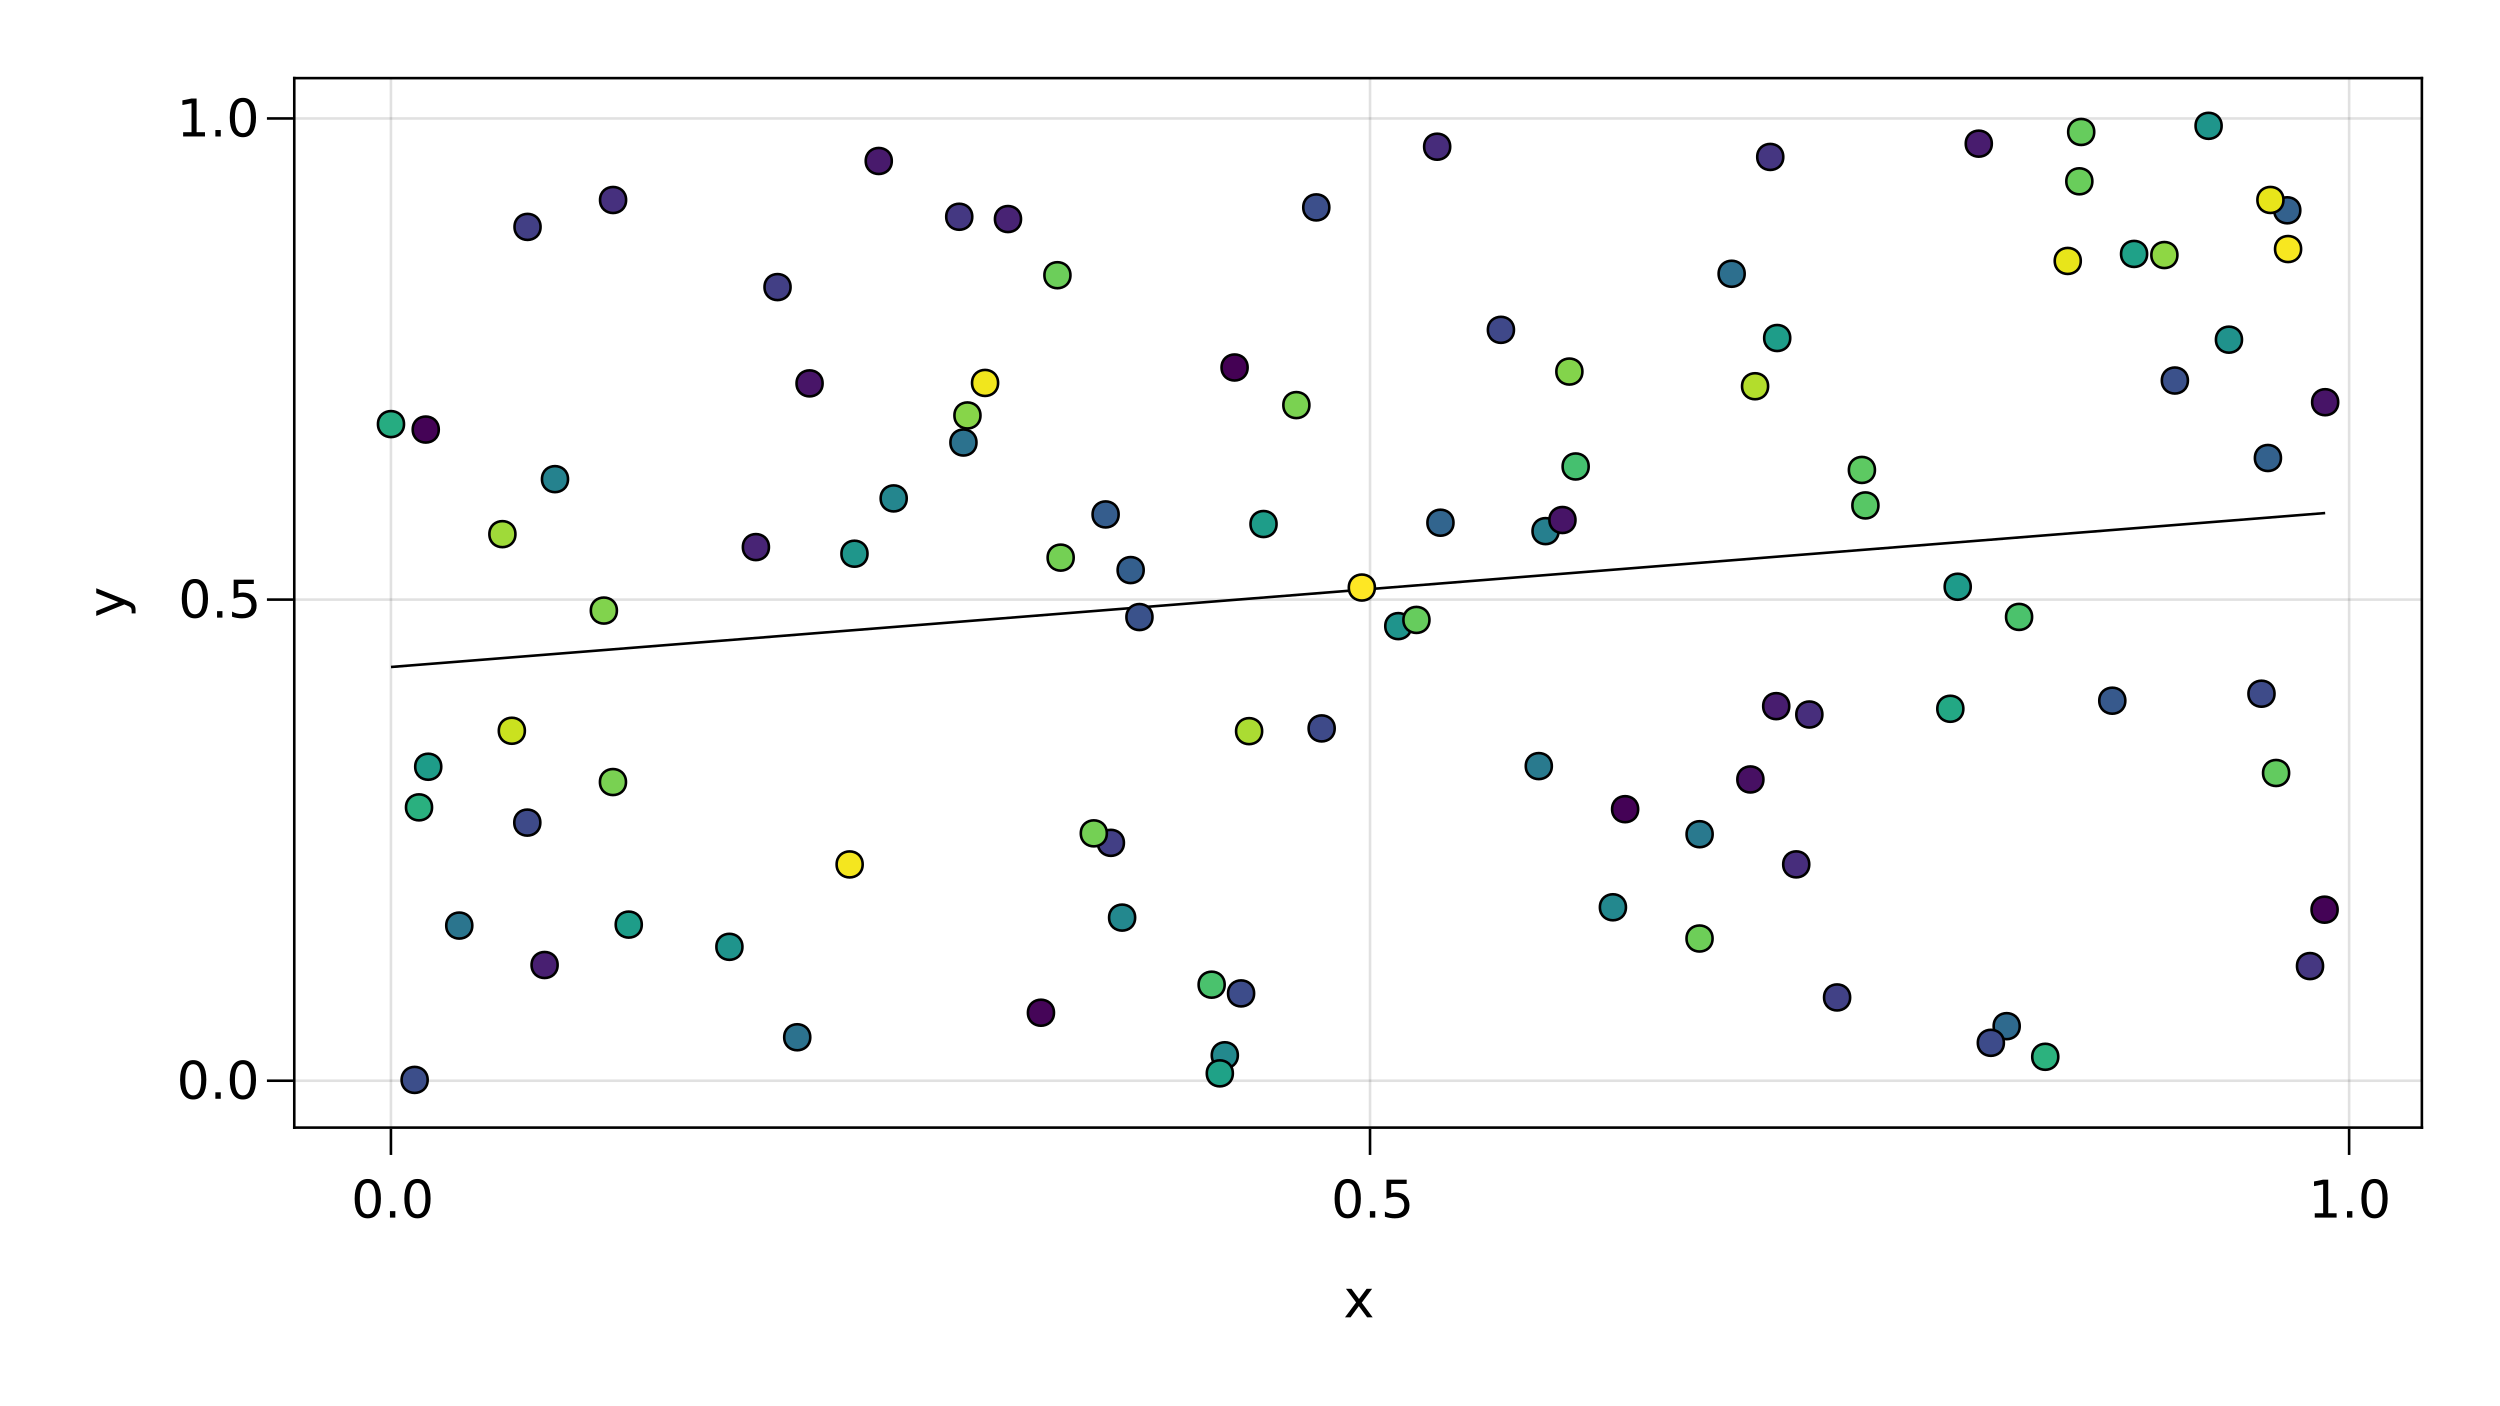 <?xml version="1.0" encoding="UTF-8"?>
<svg xmlns="http://www.w3.org/2000/svg" xmlns:xlink="http://www.w3.org/1999/xlink" width="960pt" height="540pt" viewBox="0 0 960 540" version="1.1">
<defs>
<g>
<symbol overflow="visible" id="glyph0-0">
<path style="stroke:none;" d="M 1 3.531 L 1 -14.109 L 11 -14.109 L 11 3.531 Z M 2.125 2.422 L 9.891 2.422 L 9.891 -12.984 L 2.125 -12.984 Z M 2.125 2.422 "/>
</symbol>
<symbol overflow="visible" id="glyph0-1">
<path style="stroke:none;" d="M 6.359 -13.281 C 5.336 -13.281 4.57 -12.781 4.062 -11.781 C 3.551 -10.781 3.297 -9.281 3.297 -7.281 C 3.297 -5.281 3.551 -3.781 4.062 -2.781 C 4.57 -1.781 5.336 -1.281 6.359 -1.281 C 7.379 -1.281 8.145 -1.781 8.656 -2.781 C 9.164 -3.781 9.422 -5.281 9.422 -7.281 C 9.422 -9.281 9.164 -10.781 8.656 -11.781 C 8.145 -12.781 7.379 -13.281 6.359 -13.281 Z M 6.359 -14.844 C 7.992 -14.844 9.238 -14.195 10.094 -12.906 C 10.957 -11.613 11.391 -9.738 11.391 -7.281 C 11.391 -4.82 10.957 -2.945 10.094 -1.656 C 9.238 -0.363 7.992 0.281 6.359 0.281 C 4.723 0.281 3.473 -0.363 2.609 -1.656 C 1.742 -2.945 1.312 -4.82 1.312 -7.281 C 1.312 -9.738 1.742 -11.613 2.609 -12.906 C 3.473 -14.195 4.723 -14.844 6.359 -14.844 Z M 6.359 -14.844 "/>
</symbol>
<symbol overflow="visible" id="glyph1-0">
<path style="stroke:none;" d="M 1 3.531 L 1 -14.109 L 11 -14.109 L 11 3.531 Z M 2.125 2.422 L 9.891 2.422 L 9.891 -12.984 L 2.125 -12.984 Z M 2.125 2.422 "/>
</symbol>
<symbol overflow="visible" id="glyph1-1">
<path style="stroke:none;" d="M 2.141 -2.484 L 4.203 -2.484 L 4.203 0 L 2.141 0 Z M 2.141 -2.484 "/>
</symbol>
<symbol overflow="visible" id="glyph1-2">
<path style="stroke:none;" d="M 6.359 -13.281 C 5.336 -13.281 4.57 -12.781 4.062 -11.781 C 3.551 -10.781 3.297 -9.281 3.297 -7.281 C 3.297 -5.281 3.551 -3.781 4.062 -2.781 C 4.57 -1.781 5.336 -1.281 6.359 -1.281 C 7.379 -1.281 8.145 -1.781 8.656 -2.781 C 9.164 -3.781 9.422 -5.281 9.422 -7.281 C 9.422 -9.281 9.164 -10.781 8.656 -11.781 C 8.145 -12.781 7.379 -13.281 6.359 -13.281 Z M 6.359 -14.844 C 7.992 -14.844 9.238 -14.195 10.094 -12.906 C 10.957 -11.613 11.391 -9.738 11.391 -7.281 C 11.391 -4.82 10.957 -2.945 10.094 -1.656 C 9.238 -0.363 7.992 0.281 6.359 0.281 C 4.723 0.281 3.473 -0.363 2.609 -1.656 C 1.742 -2.945 1.312 -4.82 1.312 -7.281 C 1.312 -9.738 1.742 -11.613 2.609 -12.906 C 3.473 -14.195 4.723 -14.844 6.359 -14.844 Z M 6.359 -14.844 "/>
</symbol>
<symbol overflow="visible" id="glyph2-0">
<path style="stroke:none;" d="M 1 3.531 L 1 -14.109 L 11 -14.109 L 11 3.531 Z M 2.125 2.422 L 9.891 2.422 L 9.891 -12.984 L 2.125 -12.984 Z M 2.125 2.422 "/>
</symbol>
<symbol overflow="visible" id="glyph2-1">
<path style="stroke:none;" d="M 2.141 -2.484 L 4.203 -2.484 L 4.203 0 L 2.141 0 Z M 2.141 -2.484 "/>
</symbol>
<symbol overflow="visible" id="glyph2-2">
<path style="stroke:none;" d="M 2.156 -14.578 L 9.906 -14.578 L 9.906 -12.922 L 3.969 -12.922 L 3.969 -9.344 C 4.25 -9.445 4.531 -9.52 4.812 -9.562 C 5.102 -9.613 5.395 -9.641 5.688 -9.641 C 7.312 -9.641 8.598 -9.191 9.547 -8.297 C 10.504 -7.41 10.984 -6.203 10.984 -4.672 C 10.984 -3.109 10.492 -1.891 9.516 -1.016 C 8.535 -0.148 7.156 0.281 5.375 0.281 C 4.77 0.281 4.148 0.227 3.516 0.125 C 2.879 0.02 2.223 -0.133 1.547 -0.344 L 1.547 -2.328 C 2.129 -2.004 2.734 -1.766 3.359 -1.609 C 3.984 -1.453 4.645 -1.375 5.344 -1.375 C 6.469 -1.375 7.359 -1.672 8.016 -2.266 C 8.672 -2.859 9 -3.66 9 -4.672 C 9 -5.691 8.672 -6.5 8.016 -7.094 C 7.359 -7.688 6.469 -7.984 5.344 -7.984 C 4.812 -7.984 4.285 -7.922 3.766 -7.797 C 3.242 -7.68 2.707 -7.5 2.156 -7.25 Z M 2.156 -14.578 "/>
</symbol>
<symbol overflow="visible" id="glyph2-3">
<path style="stroke:none;" d="M 2.484 -1.656 L 5.703 -1.656 L 5.703 -12.781 L 2.203 -12.078 L 2.203 -13.875 L 5.688 -14.578 L 7.656 -14.578 L 7.656 -1.656 L 10.875 -1.656 L 10.875 0 L 2.484 0 Z M 2.484 -1.656 "/>
</symbol>
<symbol overflow="visible" id="glyph2-4">
<path style="stroke:none;" d="M 10.984 -10.938 L 7.016 -5.609 L 11.188 0 L 9.062 0 L 5.875 -4.297 L 2.703 0 L 0.578 0 L 4.828 -5.719 L 0.938 -10.938 L 3.062 -10.938 L 5.953 -7.047 L 8.859 -10.938 Z M 10.984 -10.938 "/>
</symbol>
<symbol overflow="visible" id="glyph3-0">
<path style="stroke:none;" d="M 1 3.531 L 1 -14.109 L 11 -14.109 L 11 3.531 Z M 2.125 2.422 L 9.891 2.422 L 9.891 -12.984 L 2.125 -12.984 Z M 2.125 2.422 "/>
</symbol>
<symbol overflow="visible" id="glyph3-1">
<path style="stroke:none;" d="M 2.141 -2.484 L 4.203 -2.484 L 4.203 0 L 2.141 0 Z M 2.141 -2.484 "/>
</symbol>
<symbol overflow="visible" id="glyph3-2">
<path style="stroke:none;" d="M 6.359 -13.281 C 5.336 -13.281 4.57 -12.781 4.062 -11.781 C 3.551 -10.781 3.297 -9.281 3.297 -7.281 C 3.297 -5.281 3.551 -3.781 4.062 -2.781 C 4.57 -1.781 5.336 -1.281 6.359 -1.281 C 7.379 -1.281 8.145 -1.781 8.656 -2.781 C 9.164 -3.781 9.422 -5.281 9.422 -7.281 C 9.422 -9.281 9.164 -10.781 8.656 -11.781 C 8.145 -12.781 7.379 -13.281 6.359 -13.281 Z M 6.359 -14.844 C 7.992 -14.844 9.238 -14.195 10.094 -12.906 C 10.957 -11.613 11.391 -9.738 11.391 -7.281 C 11.391 -4.82 10.957 -2.945 10.094 -1.656 C 9.238 -0.363 7.992 0.281 6.359 0.281 C 4.723 0.281 3.473 -0.363 2.609 -1.656 C 1.742 -2.945 1.312 -4.82 1.312 -7.281 C 1.312 -9.738 1.742 -11.613 2.609 -12.906 C 3.473 -14.195 4.723 -14.844 6.359 -14.844 Z M 6.359 -14.844 "/>
</symbol>
<symbol overflow="visible" id="glyph4-0">
<path style="stroke:none;" d="M 1 3.531 L 1 -14.109 L 11 -14.109 L 11 3.531 Z M 2.125 2.422 L 9.891 2.422 L 9.891 -12.984 L 2.125 -12.984 Z M 2.125 2.422 "/>
</symbol>
<symbol overflow="visible" id="glyph4-1">
<path style="stroke:none;" d="M 6.359 -13.281 C 5.336 -13.281 4.57 -12.781 4.062 -11.781 C 3.551 -10.781 3.297 -9.281 3.297 -7.281 C 3.297 -5.281 3.551 -3.781 4.062 -2.781 C 4.57 -1.781 5.336 -1.281 6.359 -1.281 C 7.379 -1.281 8.145 -1.781 8.656 -2.781 C 9.164 -3.781 9.422 -5.281 9.422 -7.281 C 9.422 -9.281 9.164 -10.781 8.656 -11.781 C 8.145 -12.781 7.379 -13.281 6.359 -13.281 Z M 6.359 -14.844 C 7.992 -14.844 9.238 -14.195 10.094 -12.906 C 10.957 -11.613 11.391 -9.738 11.391 -7.281 C 11.391 -4.82 10.957 -2.945 10.094 -1.656 C 9.238 -0.363 7.992 0.281 6.359 0.281 C 4.723 0.281 3.473 -0.363 2.609 -1.656 C 1.742 -2.945 1.312 -4.82 1.312 -7.281 C 1.312 -9.738 1.742 -11.613 2.609 -12.906 C 3.473 -14.195 4.723 -14.844 6.359 -14.844 Z M 6.359 -14.844 "/>
</symbol>
<symbol overflow="visible" id="glyph5-0">
<path style="stroke:none;" d="M 1 3.531 L 1 -14.109 L 11 -14.109 L 11 3.531 Z M 2.125 2.422 L 9.891 2.422 L 9.891 -12.984 L 2.125 -12.984 Z M 2.125 2.422 "/>
</symbol>
<symbol overflow="visible" id="glyph5-1">
<path style="stroke:none;" d="M 2.141 -2.484 L 4.203 -2.484 L 4.203 0 L 2.141 0 Z M 2.141 -2.484 "/>
</symbol>
<symbol overflow="visible" id="glyph5-2">
<path style="stroke:none;" d="M 6.359 -13.281 C 5.336 -13.281 4.57 -12.781 4.062 -11.781 C 3.551 -10.781 3.297 -9.281 3.297 -7.281 C 3.297 -5.281 3.551 -3.781 4.062 -2.781 C 4.57 -1.781 5.336 -1.281 6.359 -1.281 C 7.379 -1.281 8.145 -1.781 8.656 -2.781 C 9.164 -3.781 9.422 -5.281 9.422 -7.281 C 9.422 -9.281 9.164 -10.781 8.656 -11.781 C 8.145 -12.781 7.379 -13.281 6.359 -13.281 Z M 6.359 -14.844 C 7.992 -14.844 9.238 -14.195 10.094 -12.906 C 10.957 -11.613 11.391 -9.738 11.391 -7.281 C 11.391 -4.82 10.957 -2.945 10.094 -1.656 C 9.238 -0.363 7.992 0.281 6.359 0.281 C 4.723 0.281 3.473 -0.363 2.609 -1.656 C 1.742 -2.945 1.312 -4.82 1.312 -7.281 C 1.312 -9.738 1.742 -11.613 2.609 -12.906 C 3.473 -14.195 4.723 -14.844 6.359 -14.844 Z M 6.359 -14.844 "/>
</symbol>
<symbol overflow="visible" id="glyph6-0">
<path style="stroke:none;" d="M 1 3.531 L 1 -14.109 L 11 -14.109 L 11 3.531 Z M 2.125 2.422 L 9.891 2.422 L 9.891 -12.984 L 2.125 -12.984 Z M 2.125 2.422 "/>
</symbol>
<symbol overflow="visible" id="glyph6-1">
<path style="stroke:none;" d="M 2.141 -2.484 L 4.203 -2.484 L 4.203 0 L 2.141 0 Z M 2.141 -2.484 "/>
</symbol>
<symbol overflow="visible" id="glyph6-2">
<path style="stroke:none;" d="M 2.156 -14.578 L 9.906 -14.578 L 9.906 -12.922 L 3.969 -12.922 L 3.969 -9.344 C 4.25 -9.445 4.531 -9.52 4.812 -9.562 C 5.102 -9.613 5.395 -9.641 5.688 -9.641 C 7.312 -9.641 8.598 -9.191 9.547 -8.297 C 10.504 -7.41 10.984 -6.203 10.984 -4.672 C 10.984 -3.109 10.492 -1.891 9.516 -1.016 C 8.535 -0.148 7.156 0.281 5.375 0.281 C 4.77 0.281 4.148 0.227 3.516 0.125 C 2.879 0.02 2.223 -0.133 1.547 -0.344 L 1.547 -2.328 C 2.129 -2.004 2.734 -1.766 3.359 -1.609 C 3.984 -1.453 4.645 -1.375 5.344 -1.375 C 6.469 -1.375 7.359 -1.672 8.016 -2.266 C 8.672 -2.859 9 -3.66 9 -4.672 C 9 -5.691 8.672 -6.5 8.016 -7.094 C 7.359 -7.688 6.469 -7.984 5.344 -7.984 C 4.812 -7.984 4.285 -7.922 3.766 -7.797 C 3.242 -7.68 2.707 -7.5 2.156 -7.25 Z M 2.156 -14.578 "/>
</symbol>
<symbol overflow="visible" id="glyph7-0">
<path style="stroke:none;" d="M 1 3.531 L 1 -14.109 L 11 -14.109 L 11 3.531 Z M 2.125 2.422 L 9.891 2.422 L 9.891 -12.984 L 2.125 -12.984 Z M 2.125 2.422 "/>
</symbol>
<symbol overflow="visible" id="glyph7-1">
<path style="stroke:none;" d="M 2.484 -1.656 L 5.703 -1.656 L 5.703 -12.781 L 2.203 -12.078 L 2.203 -13.875 L 5.688 -14.578 L 7.656 -14.578 L 7.656 -1.656 L 10.875 -1.656 L 10.875 0 L 2.484 0 Z M 2.484 -1.656 "/>
</symbol>
<symbol overflow="visible" id="glyph8-0">
<path style="stroke:none;" d="M 1 3.531 L 1 -14.109 L 11 -14.109 L 11 3.531 Z M 2.125 2.422 L 9.891 2.422 L 9.891 -12.984 L 2.125 -12.984 Z M 2.125 2.422 "/>
</symbol>
<symbol overflow="visible" id="glyph8-1">
<path style="stroke:none;" d="M 2.141 -2.484 L 4.203 -2.484 L 4.203 0 L 2.141 0 Z M 2.141 -2.484 "/>
</symbol>
<symbol overflow="visible" id="glyph8-2">
<path style="stroke:none;" d="M 6.359 -13.281 C 5.336 -13.281 4.57 -12.781 4.062 -11.781 C 3.551 -10.781 3.297 -9.281 3.297 -7.281 C 3.297 -5.281 3.551 -3.781 4.062 -2.781 C 4.57 -1.781 5.336 -1.281 6.359 -1.281 C 7.379 -1.281 8.145 -1.781 8.656 -2.781 C 9.164 -3.781 9.422 -5.281 9.422 -7.281 C 9.422 -9.281 9.164 -10.781 8.656 -11.781 C 8.145 -12.781 7.379 -13.281 6.359 -13.281 Z M 6.359 -14.844 C 7.992 -14.844 9.238 -14.195 10.094 -12.906 C 10.957 -11.613 11.391 -9.738 11.391 -7.281 C 11.391 -4.82 10.957 -2.945 10.094 -1.656 C 9.238 -0.363 7.992 0.281 6.359 0.281 C 4.723 0.281 3.473 -0.363 2.609 -1.656 C 1.742 -2.945 1.312 -4.82 1.312 -7.281 C 1.312 -9.738 1.742 -11.613 2.609 -12.906 C 3.473 -14.195 4.723 -14.844 6.359 -14.844 Z M 6.359 -14.844 "/>
</symbol>
<symbol overflow="visible" id="glyph9-0">
<path style="stroke:none;" d="M 3.531 -1 L -14.109 -1 L -14.109 -11 L 3.531 -11 Z M 2.422 -2.125 L 2.422 -9.891 L -12.984 -9.891 L -12.984 -2.125 Z M 2.422 -2.125 "/>
</symbol>
<symbol overflow="visible" id="glyph9-1">
<path style="stroke:none;" d="M 1.016 -6.438 C 2.316 -5.926 3.164 -5.43 3.562 -4.953 C 3.957 -4.473 4.156 -3.828 4.156 -3.016 L 4.156 -1.578 L 2.656 -1.578 L 2.656 -2.641 C 2.656 -3.129 2.535 -3.508 2.297 -3.781 C 2.066 -4.062 1.516 -4.367 0.641 -4.703 L -0.172 -5.016 L -10.938 -0.594 L -10.938 -2.5 L -2.391 -5.922 L -10.938 -9.344 L -10.938 -11.234 Z M 1.016 -6.438 "/>
</symbol>
</g>
<clipPath id="clip1">
  <path d="M 828 30 L 868 30 L 868 68 L 828 68 Z M 828 30 "/>
</clipPath>
<clipPath id="clip2">
  <path d="M 140 395 L 179 395 L 179 433 L 140 433 Z M 140 395 "/>
</clipPath>
</defs>
<g id="surface26">
<rect x="0" y="0" width="960" height="540" style="fill:rgb(100%,100%,100%);fill-opacity:1;stroke:none;"/>
<path style=" stroke:none;fill-rule:nonzero;fill:rgb(100%,100%,100%);fill-opacity:1;" d="M 113 433 L 930 433 L 930 30 L 113 30 Z M 113 433 "/>
<path style="fill:none;stroke-width:1;stroke-linecap:butt;stroke-linejoin:miter;stroke:rgb(0%,0%,0%);stroke-opacity:0.12;stroke-miterlimit:10;" d="M 150.117 433 L 150.117 30 "/>
<path style="fill:none;stroke-width:1;stroke-linecap:butt;stroke-linejoin:miter;stroke:rgb(0%,0%,0%);stroke-opacity:0.12;stroke-miterlimit:10;" d="M 526.09 433 L 526.09 30 "/>
<path style="fill:none;stroke-width:1;stroke-linecap:butt;stroke-linejoin:miter;stroke:rgb(0%,0%,0%);stroke-opacity:0.12;stroke-miterlimit:10;" d="M 902.062 433 L 902.062 30 "/>
<path style="fill:none;stroke-width:1;stroke-linecap:butt;stroke-linejoin:miter;stroke:rgb(0%,0%,0%);stroke-opacity:0.12;stroke-miterlimit:10;" d="M 113 415 L 930 415 "/>
<path style="fill:none;stroke-width:1;stroke-linecap:butt;stroke-linejoin:miter;stroke:rgb(0%,0%,0%);stroke-opacity:0.12;stroke-miterlimit:10;" d="M 113 230.246 L 930 230.246 "/>
<path style="fill:none;stroke-width:1;stroke-linecap:butt;stroke-linejoin:miter;stroke:rgb(0%,0%,0%);stroke-opacity:0.12;stroke-miterlimit:10;" d="M 113 45.488 L 930 45.488 "/>
<g style="fill:rgb(0%,0%,0%);fill-opacity:1;">
  <use xlink:href="#glyph0-1" x="134.875" y="467.562"/>
</g>
<g style="fill:rgb(0%,0%,0%);fill-opacity:1;">
  <use xlink:href="#glyph1-1" x="147.602" y="467.562"/>
</g>
<g style="fill:rgb(0%,0%,0%);fill-opacity:1;">
  <use xlink:href="#glyph1-2" x="153.957" y="467.562"/>
</g>
<g style="fill:rgb(0%,0%,0%);fill-opacity:1;">
  <use xlink:href="#glyph0-1" x="511.172" y="467.562"/>
</g>
<g style="fill:rgb(0%,0%,0%);fill-opacity:1;">
  <use xlink:href="#glyph2-1" x="523.895" y="467.562"/>
</g>
<g style="fill:rgb(0%,0%,0%);fill-opacity:1;">
  <use xlink:href="#glyph2-2" x="530.254" y="467.562"/>
</g>
<g style="fill:rgb(0%,0%,0%);fill-opacity:1;">
  <use xlink:href="#glyph2-3" x="886.383" y="467.562"/>
</g>
<g style="fill:rgb(0%,0%,0%);fill-opacity:1;">
  <use xlink:href="#glyph3-1" x="899.105" y="467.562"/>
</g>
<g style="fill:rgb(0%,0%,0%);fill-opacity:1;">
  <use xlink:href="#glyph3-2" x="905.465" y="467.562"/>
</g>
<g style="fill:rgb(0%,0%,0%);fill-opacity:1;">
  <use xlink:href="#glyph2-4" x="515.91" y="505.844"/>
</g>
<g style="fill:rgb(0%,0%,0%);fill-opacity:1;">
  <use xlink:href="#glyph4-1" x="67.84" y="421.926"/>
</g>
<g style="fill:rgb(0%,0%,0%);fill-opacity:1;">
  <use xlink:href="#glyph5-1" x="80.566" y="421.926"/>
</g>
<g style="fill:rgb(0%,0%,0%);fill-opacity:1;">
  <use xlink:href="#glyph5-2" x="86.922" y="421.926"/>
</g>
<g style="fill:rgb(0%,0%,0%);fill-opacity:1;">
  <use xlink:href="#glyph1-2" x="68.484" y="237.168"/>
</g>
<g style="fill:rgb(0%,0%,0%);fill-opacity:1;">
  <use xlink:href="#glyph6-1" x="81.211" y="237.168"/>
</g>
<g style="fill:rgb(0%,0%,0%);fill-opacity:1;">
  <use xlink:href="#glyph6-2" x="87.566" y="237.168"/>
</g>
<g style="fill:rgb(0%,0%,0%);fill-opacity:1;">
  <use xlink:href="#glyph7-1" x="67.84" y="52.414"/>
</g>
<g style="fill:rgb(0%,0%,0%);fill-opacity:1;">
  <use xlink:href="#glyph8-1" x="80.566" y="52.414"/>
</g>
<g style="fill:rgb(0%,0%,0%);fill-opacity:1;">
  <use xlink:href="#glyph8-2" x="86.922" y="52.414"/>
</g>
<g style="fill:rgb(0%,0%,0%);fill-opacity:1;">
  <use xlink:href="#glyph9-1" x="47.898" y="237.121"/>
</g>
<path style="fill:none;stroke-width:1;stroke-linecap:butt;stroke-linejoin:miter;stroke:rgb(0%,0%,0%);stroke-opacity:1;stroke-miterlimit:10;" d="M 150.137 256.125 L 157.641 255.527 L 165.141 254.93 L 172.645 254.336 L 180.145 253.738 L 187.648 253.141 L 195.148 252.543 L 210.156 251.348 L 217.656 250.75 L 225.16 250.156 L 232.66 249.559 L 247.668 248.363 L 255.168 247.766 L 262.672 247.168 L 270.172 246.57 L 277.676 245.977 L 285.176 245.379 L 300.184 244.184 L 307.684 243.586 L 315.188 242.988 L 322.688 242.391 L 330.191 241.797 L 337.695 241.199 L 345.195 240.602 L 352.699 240.004 L 360.199 239.406 L 375.207 238.211 L 382.707 237.617 L 390.211 237.02 L 397.711 236.422 L 405.215 235.824 L 412.715 235.227 L 427.723 234.031 L 435.223 233.438 L 442.727 232.84 L 450.227 232.242 L 465.234 231.047 L 472.734 230.449 L 480.238 229.852 L 487.738 229.258 L 502.746 228.062 L 510.246 227.465 L 517.75 226.867 L 525.25 226.27 L 532.754 225.672 L 540.254 225.078 L 555.262 223.883 L 562.762 223.285 L 570.266 222.688 L 577.766 222.09 L 585.27 221.492 L 592.773 220.898 L 600.273 220.301 L 607.777 219.703 L 615.277 219.105 L 630.285 217.91 L 637.785 217.312 L 645.289 216.719 L 652.789 216.121 L 660.293 215.523 L 667.793 214.926 L 682.801 213.73 L 690.301 213.133 L 697.805 212.539 L 705.305 211.941 L 720.312 210.746 L 727.812 210.148 L 735.316 209.551 L 742.816 208.953 L 750.32 208.359 L 757.82 207.762 L 772.828 206.566 L 780.328 205.969 L 787.832 205.371 L 795.332 204.773 L 802.836 204.18 L 810.34 203.582 L 817.84 202.984 L 825.344 202.387 L 832.844 201.789 L 847.852 200.594 L 855.352 200 L 862.855 199.402 L 870.355 198.805 L 877.859 198.207 L 885.359 197.609 L 892.863 197.012 "/>
<path style="fill-rule:nonzero;fill:rgb(42.214%,80.559%,35.165%);fill-opacity:1;stroke-width:1;stroke-linecap:butt;stroke-linejoin:miter;stroke:rgb(0%,0%,0%);stroke-opacity:1;stroke-miterlimit:10;" d="M 411.051 105.684 C 411.051 112.348 401.051 112.348 401.051 105.684 C 401.051 99.016 411.051 99.016 411.051 105.684 "/>
<path style="fill-rule:nonzero;fill:rgb(14.192%,52.653%,55.593%);fill-opacity:1;stroke-width:1;stroke-linecap:butt;stroke-linejoin:miter;stroke:rgb(0%,0%,0%);stroke-opacity:1;stroke-miterlimit:10;" d="M 348.176 191.387 C 348.176 198.055 338.176 198.055 338.176 191.387 C 338.176 184.723 348.176 184.723 348.176 191.387 "/>
<path style="fill-rule:nonzero;fill:rgb(28.23%,14.422%,46.004%);fill-opacity:1;stroke-width:1;stroke-linecap:butt;stroke-linejoin:miter;stroke:rgb(0%,0%,0%);stroke-opacity:1;stroke-miterlimit:10;" d="M 295.266 210.086 C 295.266 216.754 285.266 216.754 285.266 210.086 C 285.266 203.422 295.266 203.422 295.266 210.086 "/>
<path style="fill-rule:nonzero;fill:rgb(27.566%,19.108%,49.318%);fill-opacity:1;stroke-width:1;stroke-linecap:butt;stroke-linejoin:miter;stroke:rgb(0%,0%,0%);stroke-opacity:1;stroke-miterlimit:10;" d="M 240.418 76.801 C 240.418 83.469 230.418 83.469 230.418 76.801 C 230.418 70.133 240.418 70.133 240.418 76.801 "/>
<path style="fill-rule:nonzero;fill:rgb(55.504%,83.989%,26.943%);fill-opacity:1;stroke-width:1;stroke-linecap:butt;stroke-linejoin:miter;stroke:rgb(0%,0%,0%);stroke-opacity:1;stroke-miterlimit:10;" d="M 836.121 97.938 C 836.121 104.605 826.121 104.605 826.121 97.938 C 826.121 91.273 836.121 91.273 836.121 97.938 "/>
<path style="fill-rule:nonzero;fill:rgb(34.255%,77.931%,39.82%);fill-opacity:1;stroke-width:1;stroke-linecap:butt;stroke-linejoin:miter;stroke:rgb(0%,0%,0%);stroke-opacity:1;stroke-miterlimit:10;" d="M 721.316 194.082 C 721.316 200.75 711.316 200.75 711.316 194.082 C 711.316 187.418 721.316 187.418 721.316 194.082 "/>
<path style="fill-rule:nonzero;fill:rgb(23.045%,32.065%,54.517%);fill-opacity:1;stroke-width:1;stroke-linecap:butt;stroke-linejoin:miter;stroke:rgb(0%,0%,0%);stroke-opacity:1;stroke-miterlimit:10;" d="M 442.547 236.953 C 442.547 243.621 432.547 243.621 432.547 236.953 C 432.547 230.285 442.547 230.285 442.547 236.953 "/>
<path style="fill-rule:nonzero;fill:rgb(17.381%,44.629%,55.775%);fill-opacity:1;stroke-width:1;stroke-linecap:butt;stroke-linejoin:miter;stroke:rgb(0%,0%,0%);stroke-opacity:1;stroke-miterlimit:10;" d="M 311.137 398.309 C 311.137 404.977 301.137 404.977 301.137 398.309 C 301.137 391.645 311.137 391.645 311.137 398.309 "/>
<path style="fill-rule:nonzero;fill:rgb(14.789%,51.105%,55.699%);fill-opacity:1;stroke-width:1;stroke-linecap:butt;stroke-linejoin:miter;stroke:rgb(0%,0%,0%);stroke-opacity:1;stroke-miterlimit:10;" d="M 218.117 183.992 C 218.117 190.656 208.117 190.656 208.117 183.992 C 208.117 177.324 218.117 177.324 218.117 183.992 "/>
<path style="fill-rule:nonzero;fill:rgb(16.849%,45.912%,55.804%);fill-opacity:1;stroke-width:1;stroke-linecap:butt;stroke-linejoin:miter;stroke:rgb(0%,0%,0%);stroke-opacity:1;stroke-miterlimit:10;" d="M 181.359 355.422 C 181.359 362.086 171.359 362.086 171.359 355.422 C 171.359 348.754 181.359 348.754 181.359 355.422 "/>
<path style="fill-rule:nonzero;fill:rgb(28.249%,13.749%,45.437%);fill-opacity:1;stroke-width:1;stroke-linecap:butt;stroke-linejoin:miter;stroke:rgb(0%,0%,0%);stroke-opacity:1;stroke-miterlimit:10;" d="M 392.062 84.117 C 392.062 90.785 382.062 90.785 382.062 84.117 C 382.062 77.453 392.062 77.453 392.062 84.117 "/>
<path style="fill-rule:nonzero;fill:rgb(45.598%,81.546%,33.129%);fill-opacity:1;stroke-width:1;stroke-linecap:butt;stroke-linejoin:miter;stroke:rgb(0%,0%,0%);stroke-opacity:1;stroke-miterlimit:10;" d="M 412.293 214.129 C 412.293 220.797 402.293 220.797 402.293 214.129 C 402.293 207.461 412.293 207.461 412.293 214.129 "/>
<path style="fill-rule:nonzero;fill:rgb(17.907%,43.368%,55.741%);fill-opacity:1;stroke-width:1;stroke-linecap:butt;stroke-linejoin:miter;stroke:rgb(0%,0%,0%);stroke-opacity:1;stroke-miterlimit:10;" d="M 669.953 105.125 C 669.953 111.793 659.953 111.793 659.953 105.125 C 659.953 98.457 669.953 98.457 669.953 105.125 "/>
<path style="fill-rule:nonzero;fill:rgb(13.676%,65.982%,51.66%);fill-opacity:1;stroke-width:1;stroke-linecap:butt;stroke-linejoin:miter;stroke:rgb(0%,0%,0%);stroke-opacity:1;stroke-miterlimit:10;" d="M 753.926 272.172 C 753.926 278.836 743.926 278.836 743.926 272.172 C 743.926 265.504 753.926 265.504 753.926 272.172 "/>
<path style="fill-rule:nonzero;fill:rgb(26.025%,24.739%,52.277%);fill-opacity:1;stroke-width:1;stroke-linecap:butt;stroke-linejoin:miter;stroke:rgb(0%,0%,0%);stroke-opacity:1;stroke-miterlimit:10;" d="M 207.574 87.129 C 207.574 93.797 197.574 93.797 197.574 87.129 C 197.574 80.465 207.574 80.465 207.574 87.129 "/>
<path style="fill-rule:nonzero;fill:rgb(99.325%,90.616%,14.394%);fill-opacity:1;stroke-width:1;stroke-linecap:butt;stroke-linejoin:miter;stroke:rgb(0%,0%,0%);stroke-opacity:1;stroke-miterlimit:10;" d="M 527.945 225.621 C 527.945 232.285 517.945 232.285 517.945 225.621 C 517.945 218.953 527.945 218.953 527.945 225.621 "/>
<path style="fill-rule:nonzero;fill:rgb(26.7%,0.487%,32.941%);fill-opacity:1;stroke-width:1;stroke-linecap:butt;stroke-linejoin:miter;stroke:rgb(0%,0%,0%);stroke-opacity:1;stroke-miterlimit:10;" d="M 479.082 141.113 C 479.082 147.781 469.082 147.781 469.082 141.113 C 469.082 134.449 479.082 134.449 479.082 141.113 "/>
<path style="fill-rule:nonzero;fill:rgb(12.009%,60.557%,54.066%);fill-opacity:1;stroke-width:1;stroke-linecap:butt;stroke-linejoin:miter;stroke:rgb(0%,0%,0%);stroke-opacity:1;stroke-miterlimit:10;" d="M 756.762 225.316 C 756.762 231.98 746.762 231.98 746.762 225.316 C 746.762 218.648 756.762 218.648 756.762 225.316 "/>
<path style="fill-rule:nonzero;fill:rgb(24.248%,29.33%,53.863%);fill-opacity:1;stroke-width:1;stroke-linecap:butt;stroke-linejoin:miter;stroke:rgb(0%,0%,0%);stroke-opacity:1;stroke-miterlimit:10;" d="M 873.41 266.387 C 873.41 273.051 863.41 273.051 863.41 266.387 C 863.41 259.719 873.41 259.719 873.41 266.387 "/>
<path style="fill-rule:nonzero;fill:rgb(28.291%,12.237%,44.165%);fill-opacity:1;stroke-width:1;stroke-linecap:butt;stroke-linejoin:miter;stroke:rgb(0%,0%,0%);stroke-opacity:1;stroke-miterlimit:10;" d="M 214.125 370.562 C 214.125 377.23 204.125 377.23 204.125 370.562 C 204.125 363.895 214.125 363.895 214.125 370.562 "/>
<path style="fill-rule:nonzero;fill:rgb(12.418%,57.945%,54.787%);fill-opacity:1;stroke-width:1;stroke-linecap:butt;stroke-linejoin:miter;stroke:rgb(0%,0%,0%);stroke-opacity:1;stroke-miterlimit:10;" d="M 285.094 363.578 C 285.094 370.246 275.094 370.246 275.094 363.578 C 275.094 356.914 285.094 356.914 285.094 363.578 "/>
<path style="fill-rule:nonzero;fill:rgb(95.63%,90.129%,12.152%);fill-opacity:1;stroke-width:1;stroke-linecap:butt;stroke-linejoin:miter;stroke:rgb(0%,0%,0%);stroke-opacity:1;stroke-miterlimit:10;" d="M 331.266 331.938 C 331.266 338.602 321.266 338.602 321.266 331.938 C 321.266 325.27 331.266 325.27 331.266 331.938 "/>
<path style="fill-rule:nonzero;fill:rgb(12.409%,57.991%,54.775%);fill-opacity:1;stroke-width:1;stroke-linecap:butt;stroke-linejoin:miter;stroke:rgb(0%,0%,0%);stroke-opacity:1;stroke-miterlimit:10;" d="M 541.945 240.43 C 541.945 247.098 531.945 247.098 531.945 240.43 C 531.945 233.766 541.945 233.766 541.945 240.43 "/>
<path style="fill-rule:nonzero;fill:rgb(26.894%,1.311%,33.807%);fill-opacity:1;stroke-width:1;stroke-linecap:butt;stroke-linejoin:miter;stroke:rgb(0%,0%,0%);stroke-opacity:1;stroke-miterlimit:10;" d="M 168.484 164.949 C 168.484 171.613 158.484 171.613 158.484 164.949 C 158.484 158.281 168.484 158.281 168.484 164.949 "/>
<path style="fill-rule:nonzero;fill:rgb(66.838%,86.197%,19.615%);fill-opacity:1;stroke-width:1;stroke-linecap:butt;stroke-linejoin:miter;stroke:rgb(0%,0%,0%);stroke-opacity:1;stroke-miterlimit:10;" d="M 484.656 280.762 C 484.656 287.426 474.656 287.426 474.656 280.762 C 474.656 274.094 484.656 274.094 484.656 280.762 "/>
<path style="fill-rule:nonzero;fill:rgb(36.387%,78.679%,38.59%);fill-opacity:1;stroke-width:1;stroke-linecap:butt;stroke-linejoin:miter;stroke:rgb(0%,0%,0%);stroke-opacity:1;stroke-miterlimit:10;" d="M 719.969 180.457 C 719.969 187.121 709.969 187.121 709.969 180.457 C 709.969 173.789 719.969 173.789 719.969 180.457 "/>
<path style="fill-rule:nonzero;fill:rgb(12.02%,61.049%,53.892%);fill-opacity:1;stroke-width:1;stroke-linecap:butt;stroke-linejoin:miter;stroke:rgb(0%,0%,0%);stroke-opacity:1;stroke-miterlimit:10;" d="M 169.441 294.43 C 169.441 301.098 159.441 301.098 159.441 294.43 C 159.441 287.762 169.441 287.762 169.441 294.43 "/>
<path style="fill-rule:nonzero;fill:rgb(13.762%,53.815%,55.467%);fill-opacity:1;stroke-width:1;stroke-linecap:butt;stroke-linejoin:miter;stroke:rgb(0%,0%,0%);stroke-opacity:1;stroke-miterlimit:10;" d="M 475.324 405.227 C 475.324 411.895 465.324 411.895 465.324 405.227 C 465.324 398.562 475.324 398.562 475.324 405.227 "/>
<path style="fill-rule:nonzero;fill:rgb(96.656%,90.264%,12.774%);fill-opacity:1;stroke-width:1;stroke-linecap:butt;stroke-linejoin:miter;stroke:rgb(0%,0%,0%);stroke-opacity:1;stroke-miterlimit:10;" d="M 883.621 95.633 C 883.621 102.301 873.621 102.301 873.621 95.633 C 873.621 88.969 883.621 88.969 883.621 95.633 "/>
<path style="fill-rule:nonzero;fill:rgb(24.062%,29.781%,53.997%);fill-opacity:1;stroke-width:1;stroke-linecap:butt;stroke-linejoin:miter;stroke:rgb(0%,0%,0%);stroke-opacity:1;stroke-miterlimit:10;" d="M 481.574 381.469 C 481.574 388.133 471.574 388.133 471.574 381.469 C 471.574 374.801 481.574 374.801 481.574 381.469 "/>
<path style="fill-rule:nonzero;fill:rgb(27.901%,17.279%,48.123%);fill-opacity:1;stroke-width:1;stroke-linecap:butt;stroke-linejoin:miter;stroke:rgb(0%,0%,0%);stroke-opacity:1;stroke-miterlimit:10;" d="M 556.871 56.34 C 556.871 63.004 546.871 63.004 546.871 56.34 C 546.871 49.672 556.871 49.672 556.871 56.34 "/>
<path style="fill-rule:nonzero;fill:rgb(12.031%,61.501%,53.733%);fill-opacity:1;stroke-width:1;stroke-linecap:butt;stroke-linejoin:miter;stroke:rgb(0%,0%,0%);stroke-opacity:1;stroke-miterlimit:10;" d="M 246.438 355.047 C 246.438 361.715 236.438 361.715 236.438 355.047 C 236.438 348.379 246.438 348.379 246.438 355.047 "/>
<path style="fill-rule:nonzero;fill:rgb(24.311%,29.179%,53.818%);fill-opacity:1;stroke-width:1;stroke-linecap:butt;stroke-linejoin:miter;stroke:rgb(0%,0%,0%);stroke-opacity:1;stroke-miterlimit:10;" d="M 207.484 315.883 C 207.484 322.551 197.484 322.551 197.484 315.883 C 197.484 309.215 207.484 309.215 207.484 315.883 "/>
<path style="fill-rule:nonzero;fill:rgb(23.462%,31.137%,54.313%);fill-opacity:1;stroke-width:1;stroke-linecap:butt;stroke-linejoin:miter;stroke:rgb(0%,0%,0%);stroke-opacity:1;stroke-miterlimit:10;" d="M 510.453 79.645 C 510.453 86.312 500.453 86.312 500.453 79.645 C 500.453 72.977 510.453 72.977 510.453 79.645 "/>
<path style="fill-rule:nonzero;fill:rgb(12.252%,58.809%,54.561%);fill-opacity:1;stroke-width:1;stroke-linecap:butt;stroke-linejoin:miter;stroke:rgb(0%,0%,0%);stroke-opacity:1;stroke-miterlimit:10;" d="M 333.117 212.629 C 333.117 219.293 323.117 219.293 323.117 212.629 C 323.117 205.961 333.117 205.961 333.117 212.629 "/>
<path style="fill-rule:nonzero;fill:rgb(17.334%,44.74%,55.778%);fill-opacity:1;stroke-width:1;stroke-linecap:butt;stroke-linejoin:miter;stroke:rgb(0%,0%,0%);stroke-opacity:1;stroke-miterlimit:10;" d="M 374.961 169.926 C 374.961 176.594 364.961 176.594 364.961 169.926 C 364.961 163.258 374.961 163.258 374.961 169.926 "/>
<path style="fill-rule:nonzero;fill:rgb(20.229%,38.14%,55.408%);fill-opacity:1;stroke-width:1;stroke-linecap:butt;stroke-linejoin:miter;stroke:rgb(0%,0%,0%);stroke-opacity:1;stroke-miterlimit:10;" d="M 883.309 80.754 C 883.309 87.422 873.309 87.422 873.309 80.754 C 873.309 74.09 883.309 74.09 883.309 80.754 "/>
<path style="fill-rule:nonzero;fill:rgb(25.658%,25.755%,52.673%);fill-opacity:1;stroke-width:1;stroke-linecap:butt;stroke-linejoin:miter;stroke:rgb(0%,0%,0%);stroke-opacity:1;stroke-miterlimit:10;" d="M 710.445 383.02 C 710.445 389.688 700.445 389.688 700.445 383.02 C 700.445 376.352 710.445 376.352 710.445 383.02 "/>
<path style="fill-rule:nonzero;fill:rgb(47.826%,82.144%,31.763%);fill-opacity:1;stroke-width:1;stroke-linecap:butt;stroke-linejoin:miter;stroke:rgb(0%,0%,0%);stroke-opacity:1;stroke-miterlimit:10;" d="M 502.805 155.559 C 502.805 162.227 492.805 162.227 492.805 155.559 C 492.805 148.895 502.805 148.895 502.805 155.559 "/>
<path style="fill-rule:nonzero;fill:rgb(26.069%,24.618%,52.23%);fill-opacity:1;stroke-width:1;stroke-linecap:butt;stroke-linejoin:miter;stroke:rgb(0%,0%,0%);stroke-opacity:1;stroke-miterlimit:10;" d="M 431.578 323.652 C 431.578 330.316 421.578 330.316 421.578 323.652 C 421.578 316.984 431.578 316.984 431.578 323.652 "/>
<path style="fill-rule:nonzero;fill:rgb(38.393%,79.351%,37.422%);fill-opacity:1;stroke-width:1;stroke-linecap:butt;stroke-linejoin:miter;stroke:rgb(0%,0%,0%);stroke-opacity:1;stroke-miterlimit:10;" d="M 879.016 296.832 C 879.016 303.5 869.016 303.5 869.016 296.832 C 869.016 290.164 879.016 290.164 879.016 296.832 "/>
<path style="fill-rule:nonzero;fill:rgb(27.755%,18.22%,48.773%);fill-opacity:1;stroke-width:1;stroke-linecap:butt;stroke-linejoin:miter;stroke:rgb(0%,0%,0%);stroke-opacity:1;stroke-miterlimit:10;" d="M 699.789 274.371 C 699.789 281.039 689.789 281.039 689.789 274.371 C 689.789 267.707 699.789 267.707 699.789 274.371 "/>
<path style="fill-rule:nonzero;fill:rgb(27.011%,21.529%,50.747%);fill-opacity:1;stroke-width:1;stroke-linecap:butt;stroke-linejoin:miter;stroke:rgb(0%,0%,0%);stroke-opacity:1;stroke-miterlimit:10;" d="M 892.047 370.977 C 892.047 377.641 882.047 377.641 882.047 370.977 C 882.047 364.309 892.047 364.309 892.047 370.977 "/>
<path style="fill-rule:nonzero;fill:rgb(62.457%,85.402%,22.461%);fill-opacity:1;stroke-width:1;stroke-linecap:butt;stroke-linejoin:miter;stroke:rgb(0%,0%,0%);stroke-opacity:1;stroke-miterlimit:10;" d="M 197.922 205.113 C 197.922 211.781 187.922 211.781 187.922 205.113 C 187.922 198.445 197.922 198.445 197.922 205.113 "/>
<path style="fill-rule:nonzero;fill:rgb(47.327%,82.018%,32.072%);fill-opacity:1;stroke-width:1;stroke-linecap:butt;stroke-linejoin:miter;stroke:rgb(0%,0%,0%);stroke-opacity:1;stroke-miterlimit:10;" d="M 240.375 300.309 C 240.375 306.973 230.375 306.973 230.375 300.309 C 230.375 293.641 240.375 293.641 240.375 300.309 "/>
<path style="fill-rule:nonzero;fill:rgb(26.848%,1.116%,33.601%);fill-opacity:1;stroke-width:1;stroke-linecap:butt;stroke-linejoin:miter;stroke:rgb(0%,0%,0%);stroke-opacity:1;stroke-miterlimit:10;" d="M 629.047 310.727 C 629.047 317.395 619.047 317.395 619.047 310.727 C 619.047 304.059 629.047 304.059 629.047 310.727 "/>
<path style="fill-rule:nonzero;fill:rgb(15.232%,49.969%,55.755%);fill-opacity:1;stroke-width:1;stroke-linecap:butt;stroke-linejoin:miter;stroke:rgb(0%,0%,0%);stroke-opacity:1;stroke-miterlimit:10;" d="M 598.492 203.953 C 598.492 210.621 588.492 210.621 588.492 203.953 C 588.492 197.289 598.492 197.289 598.492 203.953 "/>
<path style="fill-rule:nonzero;fill:rgb(40.097%,79.922%,36.43%);fill-opacity:1;stroke-width:1;stroke-linecap:butt;stroke-linejoin:miter;stroke:rgb(0%,0%,0%);stroke-opacity:1;stroke-miterlimit:10;" d="M 804.18 50.676 C 804.18 57.34 794.18 57.34 794.18 50.676 C 794.18 44.008 804.18 44.008 804.18 50.676 "/>
<path style="fill-rule:nonzero;fill:rgb(23.111%,31.917%,54.484%);fill-opacity:1;stroke-width:1;stroke-linecap:butt;stroke-linejoin:miter;stroke:rgb(0%,0%,0%);stroke-opacity:1;stroke-miterlimit:10;" d="M 840.148 146.121 C 840.148 152.789 830.148 152.789 830.148 146.121 C 830.148 139.457 840.148 139.457 840.148 146.121 "/>
<path style="fill-rule:nonzero;fill:rgb(90.994%,89.533%,10.282%);fill-opacity:1;stroke-width:1;stroke-linecap:butt;stroke-linejoin:miter;stroke:rgb(0%,0%,0%);stroke-opacity:1;stroke-miterlimit:10;" d="M 876.844 76.785 C 876.844 83.449 866.844 83.449 866.844 76.785 C 866.844 70.117 876.844 70.117 876.844 76.785 "/>
<path style="fill-rule:nonzero;fill:rgb(26.873%,1.224%,33.715%);fill-opacity:1;stroke-width:1;stroke-linecap:butt;stroke-linejoin:miter;stroke:rgb(0%,0%,0%);stroke-opacity:1;stroke-miterlimit:10;" d="M 897.641 349.316 C 897.641 355.984 887.641 355.984 887.641 349.316 C 887.641 342.652 897.641 342.652 897.641 349.316 "/>
<path style="fill-rule:nonzero;fill:rgb(16.214%,47.49%,55.808%);fill-opacity:1;stroke-width:1;stroke-linecap:butt;stroke-linejoin:miter;stroke:rgb(0%,0%,0%);stroke-opacity:1;stroke-miterlimit:10;" d="M 657.652 320.34 C 657.652 327.008 647.652 327.008 647.652 320.34 C 647.652 313.672 657.652 313.672 657.652 320.34 "/>
<path style="fill-rule:nonzero;fill:rgb(29.188%,75.949%,42.676%);fill-opacity:1;stroke-width:1;stroke-linecap:butt;stroke-linejoin:miter;stroke:rgb(0%,0%,0%);stroke-opacity:1;stroke-miterlimit:10;" d="M 470.273 378.117 C 470.273 384.785 460.273 384.785 460.273 378.117 C 460.273 371.453 470.273 371.453 470.273 378.117 "/>
<path style="fill-rule:nonzero;fill:rgb(27.319%,75.115%,43.707%);fill-opacity:1;stroke-width:1;stroke-linecap:butt;stroke-linejoin:miter;stroke:rgb(0%,0%,0%);stroke-opacity:1;stroke-miterlimit:10;" d="M 610.051 179.125 C 610.051 185.793 600.051 185.793 600.051 179.125 C 600.051 172.461 610.051 172.461 610.051 179.125 "/>
<path style="fill-rule:nonzero;fill:rgb(50.397%,82.794%,30.165%);fill-opacity:1;stroke-width:1;stroke-linecap:butt;stroke-linejoin:miter;stroke:rgb(0%,0%,0%);stroke-opacity:1;stroke-miterlimit:10;" d="M 236.883 234.457 C 236.883 241.125 226.883 241.125 226.883 234.457 C 226.883 227.789 236.883 227.789 236.883 234.457 "/>
<path style="fill-rule:nonzero;fill:rgb(70.113%,86.719%,17.512%);fill-opacity:1;stroke-width:1;stroke-linecap:butt;stroke-linejoin:miter;stroke:rgb(0%,0%,0%);stroke-opacity:1;stroke-miterlimit:10;" d="M 678.949 148.316 C 678.949 154.984 668.949 154.984 668.949 148.316 C 668.949 141.652 678.949 141.652 678.949 148.316 "/>
<path style="fill-rule:nonzero;fill:rgb(18.747%,41.432%,55.646%);fill-opacity:1;stroke-width:1;stroke-linecap:butt;stroke-linejoin:miter;stroke:rgb(0%,0%,0%);stroke-opacity:1;stroke-miterlimit:10;" d="M 775.566 394.047 C 775.566 400.715 765.566 400.715 765.566 394.047 C 765.566 387.379 775.566 387.379 775.566 394.047 "/>
<path style="fill-rule:nonzero;fill:rgb(20.587%,37.37%,55.321%);fill-opacity:1;stroke-width:1;stroke-linecap:butt;stroke-linejoin:miter;stroke:rgb(0%,0%,0%);stroke-opacity:1;stroke-miterlimit:10;" d="M 439.172 218.91 C 439.172 225.578 429.172 225.578 429.172 218.91 C 429.172 212.242 439.172 212.242 439.172 218.91 "/>
<path style="fill-rule:nonzero;fill:rgb(27.884%,6.455%,38.91%);fill-opacity:1;stroke-width:1;stroke-linecap:butt;stroke-linejoin:miter;stroke:rgb(0%,0%,0%);stroke-opacity:1;stroke-miterlimit:10;" d="M 677.145 299.312 C 677.145 305.98 667.145 305.98 667.145 299.312 C 667.145 292.645 677.145 292.645 677.145 299.312 "/>
<path style="fill-rule:nonzero;fill:rgb(12.035%,61.679%,53.67%);fill-opacity:1;stroke-width:1;stroke-linecap:butt;stroke-linejoin:miter;stroke:rgb(0%,0%,0%);stroke-opacity:1;stroke-miterlimit:10;" d="M 687.445 129.801 C 687.445 136.465 677.445 136.465 677.445 129.801 C 677.445 123.133 687.445 123.133 687.445 129.801 "/>
<path style=" stroke:none;fill-rule:nonzero;fill:rgb(12.31%,58.508%,54.64%);fill-opacity:1;" d="M 853.102 48.316 C 853.102 54.984 843.102 54.984 843.102 48.316 C 843.102 41.652 853.102 41.652 853.102 48.316 "/>
<g clip-path="url(#clip1)" clip-rule="nonzero">
<path style="fill:none;stroke-width:1;stroke-linecap:butt;stroke-linejoin:miter;stroke:rgb(0%,0%,0%);stroke-opacity:1;stroke-miterlimit:10;" d="M 853.102 48.316 C 853.102 54.984 843.102 54.984 843.102 48.316 C 843.102 41.652 853.102 41.652 853.102 48.316 "/>
</g>
<path style="fill-rule:nonzero;fill:rgb(45.695%,81.574%,33.07%);fill-opacity:1;stroke-width:1;stroke-linecap:butt;stroke-linejoin:miter;stroke:rgb(0%,0%,0%);stroke-opacity:1;stroke-miterlimit:10;" d="M 425.027 320.008 C 425.027 326.672 415.027 326.672 415.027 320.008 C 415.027 313.34 425.027 313.34 425.027 320.008 "/>
<path style="fill-rule:nonzero;fill:rgb(21.046%,36.387%,55.211%);fill-opacity:1;stroke-width:1;stroke-linecap:butt;stroke-linejoin:miter;stroke:rgb(0%,0%,0%);stroke-opacity:1;stroke-miterlimit:10;" d="M 429.555 197.543 C 429.555 204.207 419.555 204.207 419.555 197.543 C 419.555 190.875 429.555 190.875 429.555 197.543 "/>
<path style="fill-rule:nonzero;fill:rgb(17.239%,69.535%,49.299%);fill-opacity:1;stroke-width:1;stroke-linecap:butt;stroke-linejoin:miter;stroke:rgb(0%,0%,0%);stroke-opacity:1;stroke-miterlimit:10;" d="M 790.379 405.809 C 790.379 412.473 780.379 412.473 780.379 405.809 C 780.379 399.141 790.379 399.141 790.379 405.809 "/>
<path style="fill-rule:nonzero;fill:rgb(52.803%,83.402%,28.67%);fill-opacity:1;stroke-width:1;stroke-linecap:butt;stroke-linejoin:miter;stroke:rgb(0%,0%,0%);stroke-opacity:1;stroke-miterlimit:10;" d="M 376.5 159.535 C 376.5 166.203 366.5 166.203 366.5 159.535 C 366.5 152.867 376.5 152.867 376.5 159.535 "/>
<path style="fill-rule:nonzero;fill:rgb(28.133%,8.545%,40.835%);fill-opacity:1;stroke-width:1;stroke-linecap:butt;stroke-linejoin:miter;stroke:rgb(0%,0%,0%);stroke-opacity:1;stroke-miterlimit:10;" d="M 315.875 147.219 C 315.875 153.887 305.875 153.887 305.875 147.219 C 305.875 140.555 315.875 140.555 315.875 147.219 "/>
<path style="fill-rule:nonzero;fill:rgb(28.241%,10.21%,42.368%);fill-opacity:1;stroke-width:1;stroke-linecap:butt;stroke-linejoin:miter;stroke:rgb(0%,0%,0%);stroke-opacity:1;stroke-miterlimit:10;" d="M 342.441 61.82 C 342.441 68.484 332.441 68.484 332.441 61.82 C 332.441 55.152 342.441 55.152 342.441 61.82 "/>
<path style="fill-rule:nonzero;fill:rgb(26.826%,22.158%,51.06%);fill-opacity:1;stroke-width:1;stroke-linecap:butt;stroke-linejoin:miter;stroke:rgb(0%,0%,0%);stroke-opacity:1;stroke-miterlimit:10;" d="M 373.348 83.234 C 373.348 89.902 363.348 89.902 363.348 83.234 C 363.348 76.57 373.348 76.57 373.348 83.234 "/>
<path style="fill-rule:nonzero;fill:rgb(25.998%,24.814%,52.306%);fill-opacity:1;stroke-width:1;stroke-linecap:butt;stroke-linejoin:miter;stroke:rgb(0%,0%,0%);stroke-opacity:1;stroke-miterlimit:10;" d="M 303.574 110.246 C 303.574 116.91 293.574 116.91 293.574 110.246 C 293.574 103.578 303.574 103.578 303.574 110.246 "/>
<path style="fill-rule:nonzero;fill:rgb(27.057%,2.009%,34.539%);fill-opacity:1;stroke-width:1;stroke-linecap:butt;stroke-linejoin:miter;stroke:rgb(0%,0%,0%);stroke-opacity:1;stroke-miterlimit:10;" d="M 404.723 388.887 C 404.723 395.555 394.723 395.555 394.723 388.887 C 394.723 382.219 404.723 382.219 404.723 388.887 "/>
<path style="fill-rule:nonzero;fill:rgb(42.892%,80.756%,34.757%);fill-opacity:1;stroke-width:1;stroke-linecap:butt;stroke-linejoin:miter;stroke:rgb(0%,0%,0%);stroke-opacity:1;stroke-miterlimit:10;" d="M 657.625 360.391 C 657.625 367.055 647.625 367.055 647.625 360.391 C 647.625 353.723 657.625 353.723 657.625 360.391 "/>
<path style="fill-rule:nonzero;fill:rgb(24.731%,28.166%,53.517%);fill-opacity:1;stroke-width:1;stroke-linecap:butt;stroke-linejoin:miter;stroke:rgb(0%,0%,0%);stroke-opacity:1;stroke-miterlimit:10;" d="M 581.352 126.656 C 581.352 133.324 571.352 133.324 571.352 126.656 C 571.352 119.988 581.352 119.988 581.352 126.656 "/>
<path style="fill-rule:nonzero;fill:rgb(20.189%,38.226%,55.415%);fill-opacity:1;stroke-width:1;stroke-linecap:butt;stroke-linejoin:miter;stroke:rgb(0%,0%,0%);stroke-opacity:1;stroke-miterlimit:10;" d="M 875.879 175.875 C 875.879 182.543 865.879 182.543 865.879 175.875 C 865.879 169.207 875.879 169.207 875.879 175.875 "/>
<path style="fill-rule:nonzero;fill:rgb(29.544%,76.108%,42.479%);fill-opacity:1;stroke-width:1;stroke-linecap:butt;stroke-linejoin:miter;stroke:rgb(0%,0%,0%);stroke-opacity:1;stroke-miterlimit:10;" d="M 780.324 236.895 C 780.324 243.562 770.324 243.562 770.324 236.895 C 770.324 230.23 780.324 230.23 780.324 236.895 "/>
<path style="fill-rule:nonzero;fill:rgb(94.276%,89.95%,11.33%);fill-opacity:1;stroke-width:1;stroke-linecap:butt;stroke-linejoin:miter;stroke:rgb(0%,0%,0%);stroke-opacity:1;stroke-miterlimit:10;" d="M 383.266 147.047 C 383.266 153.715 373.266 153.715 373.266 147.047 C 373.266 140.379 383.266 140.379 383.266 147.047 "/>
<path style="fill-rule:nonzero;fill:rgb(16.704%,69.071%,49.63%);fill-opacity:1;stroke-width:1;stroke-linecap:butt;stroke-linejoin:miter;stroke:rgb(0%,0%,0%);stroke-opacity:1;stroke-miterlimit:10;" d="M 165.902 310.031 C 165.902 316.695 155.902 316.695 155.902 310.031 C 155.902 303.363 165.902 303.363 165.902 310.031 "/>
<path style="fill-rule:nonzero;fill:rgb(14.943%,67.544%,50.721%);fill-opacity:1;stroke-width:1;stroke-linecap:butt;stroke-linejoin:miter;stroke:rgb(0%,0%,0%);stroke-opacity:1;stroke-miterlimit:10;" d="M 155.137 162.852 C 155.137 169.52 145.137 169.52 145.137 162.852 C 145.137 156.188 155.137 156.188 155.137 162.852 "/>
<path style="fill-rule:nonzero;fill:rgb(12.232%,63.035%,53.138%);fill-opacity:1;stroke-width:1;stroke-linecap:butt;stroke-linejoin:miter;stroke:rgb(0%,0%,0%);stroke-opacity:1;stroke-miterlimit:10;" d="M 824.488 97.508 C 824.488 104.176 814.488 104.176 814.488 97.508 C 814.488 90.84 824.488 90.84 824.488 97.508 "/>
<path style="fill-rule:nonzero;fill:rgb(24.164%,29.535%,53.923%);fill-opacity:1;stroke-width:1;stroke-linecap:butt;stroke-linejoin:miter;stroke:rgb(0%,0%,0%);stroke-opacity:1;stroke-miterlimit:10;" d="M 769.488 400.441 C 769.488 407.105 759.488 407.105 759.488 400.441 C 759.488 393.773 769.488 393.773 769.488 400.441 "/>
<path style="fill-rule:nonzero;fill:rgb(27.035%,21.447%,50.706%);fill-opacity:1;stroke-width:1;stroke-linecap:butt;stroke-linejoin:miter;stroke:rgb(0%,0%,0%);stroke-opacity:1;stroke-miterlimit:10;" d="M 684.777 60.266 C 684.777 66.93 674.777 66.93 674.777 60.266 C 674.777 53.598 684.777 53.598 684.777 60.266 "/>
<path style="fill-rule:nonzero;fill:rgb(28.107%,8.132%,40.456%);fill-opacity:1;stroke-width:1;stroke-linecap:butt;stroke-linejoin:miter;stroke:rgb(0%,0%,0%);stroke-opacity:1;stroke-miterlimit:10;" d="M 897.863 154.453 C 897.863 161.117 887.863 161.117 887.863 154.453 C 887.863 147.785 897.863 147.785 897.863 154.453 "/>
<path style="fill-rule:nonzero;fill:rgb(39.9%,79.856%,36.545%);fill-opacity:1;stroke-width:1;stroke-linecap:butt;stroke-linejoin:miter;stroke:rgb(0%,0%,0%);stroke-opacity:1;stroke-miterlimit:10;" d="M 548.91 238.051 C 548.91 244.719 538.91 244.719 538.91 238.051 C 538.91 231.383 548.91 231.383 548.91 238.051 "/>
<path style="fill-rule:nonzero;fill:rgb(41.074%,80.227%,35.851%);fill-opacity:1;stroke-width:1;stroke-linecap:butt;stroke-linejoin:miter;stroke:rgb(0%,0%,0%);stroke-opacity:1;stroke-miterlimit:10;" d="M 803.465 69.625 C 803.465 76.289 793.465 76.289 793.465 69.625 C 793.465 62.957 803.465 62.957 803.465 69.625 "/>
<path style="fill-rule:nonzero;fill:rgb(28.108%,8.152%,40.474%);fill-opacity:1;stroke-width:1;stroke-linecap:butt;stroke-linejoin:miter;stroke:rgb(0%,0%,0%);stroke-opacity:1;stroke-miterlimit:10;" d="M 604.977 199.684 C 604.977 206.352 594.977 206.352 594.977 199.684 C 594.977 193.02 604.977 193.02 604.977 199.684 "/>
<path style="fill-rule:nonzero;fill:rgb(79.11%,88.028%,12.186%);fill-opacity:1;stroke-width:1;stroke-linecap:butt;stroke-linejoin:miter;stroke:rgb(0%,0%,0%);stroke-opacity:1;stroke-miterlimit:10;" d="M 201.543 280.609 C 201.543 287.277 191.543 287.277 191.543 280.609 C 191.543 273.945 201.543 273.945 201.543 280.609 "/>
<path style="fill-rule:nonzero;fill:rgb(13.878%,53.497%,55.505%);fill-opacity:1;stroke-width:1;stroke-linecap:butt;stroke-linejoin:miter;stroke:rgb(0%,0%,0%);stroke-opacity:1;stroke-miterlimit:10;" d="M 435.891 352.363 C 435.891 359.027 425.891 359.027 425.891 352.363 C 425.891 345.695 435.891 345.695 435.891 352.363 "/>
<path style="fill-rule:nonzero;fill:rgb(12.63%,57.181%,54.945%);fill-opacity:1;stroke-width:1;stroke-linecap:butt;stroke-linejoin:miter;stroke:rgb(0%,0%,0%);stroke-opacity:1;stroke-miterlimit:10;" d="M 860.918 130.434 C 860.918 137.102 850.918 137.102 850.918 130.434 C 850.918 123.766 860.918 123.766 860.918 130.434 "/>
<path style="fill-rule:nonzero;fill:rgb(24.293%,29.224%,53.831%);fill-opacity:1;stroke-width:1;stroke-linecap:butt;stroke-linejoin:miter;stroke:rgb(0%,0%,0%);stroke-opacity:1;stroke-miterlimit:10;" d="M 512.516 279.707 C 512.516 286.375 502.516 286.375 502.516 279.707 C 502.516 273.043 512.516 273.043 512.516 279.707 "/>
<path style="fill-rule:nonzero;fill:rgb(51.31%,83.024%,29.598%);fill-opacity:1;stroke-width:1;stroke-linecap:butt;stroke-linejoin:miter;stroke:rgb(0%,0%,0%);stroke-opacity:1;stroke-miterlimit:10;" d="M 607.641 142.68 C 607.641 149.344 597.641 149.344 597.641 142.68 C 597.641 136.012 607.641 136.012 607.641 142.68 "/>
<path style="fill-rule:nonzero;fill:rgb(21.752%,34.869%,55.009%);fill-opacity:1;stroke-width:1;stroke-linecap:butt;stroke-linejoin:miter;stroke:rgb(0%,0%,0%);stroke-opacity:1;stroke-miterlimit:10;" d="M 816.121 269.066 C 816.121 275.734 806.121 275.734 806.121 269.066 C 806.121 262.402 816.121 262.402 816.121 269.066 "/>
<path style=" stroke:none;fill-rule:nonzero;fill:rgb(23.627%,30.768%,54.232%);fill-opacity:1;" d="M 164.219 414.684 C 164.219 421.348 154.219 421.348 154.219 414.684 C 154.219 408.016 164.219 408.016 164.219 414.684 "/>
<g clip-path="url(#clip2)" clip-rule="nonzero">
<path style="fill:none;stroke-width:1;stroke-linecap:butt;stroke-linejoin:miter;stroke:rgb(0%,0%,0%);stroke-opacity:1;stroke-miterlimit:10;" d="M 164.219 414.684 C 164.219 421.348 154.219 421.348 154.219 414.684 C 154.219 408.016 164.219 408.016 164.219 414.684 "/>
</g>
<path style="fill-rule:nonzero;fill:rgb(12.028%,61.367%,53.78%);fill-opacity:1;stroke-width:1;stroke-linecap:butt;stroke-linejoin:miter;stroke:rgb(0%,0%,0%);stroke-opacity:1;stroke-miterlimit:10;" d="M 490.195 201.23 C 490.195 207.895 480.195 207.895 480.195 201.23 C 480.195 194.562 490.195 194.562 490.195 201.23 "/>
<path style="fill-rule:nonzero;fill:rgb(12.417%,63.568%,52.894%);fill-opacity:1;stroke-width:1;stroke-linecap:butt;stroke-linejoin:miter;stroke:rgb(0%,0%,0%);stroke-opacity:1;stroke-miterlimit:10;" d="M 473.41 412.168 C 473.41 418.836 463.41 418.836 463.41 412.168 C 463.41 405.5 473.41 405.5 473.41 412.168 "/>
<path style="fill-rule:nonzero;fill:rgb(16.021%,47.971%,55.809%);fill-opacity:1;stroke-width:1;stroke-linecap:butt;stroke-linejoin:miter;stroke:rgb(0%,0%,0%);stroke-opacity:1;stroke-miterlimit:10;" d="M 595.898 294.184 C 595.898 300.852 585.898 300.852 585.898 294.184 C 585.898 287.516 595.898 287.516 595.898 294.184 "/>
<path style="fill-rule:nonzero;fill:rgb(28.29%,10.98%,43.076%);fill-opacity:1;stroke-width:1;stroke-linecap:butt;stroke-linejoin:miter;stroke:rgb(0%,0%,0%);stroke-opacity:1;stroke-miterlimit:10;" d="M 764.852 55.168 C 764.852 61.832 754.852 61.832 754.852 55.168 C 754.852 48.5 764.852 48.5 764.852 55.168 "/>
<path style="fill-rule:nonzero;fill:rgb(90.978%,89.531%,10.28%);fill-opacity:1;stroke-width:1;stroke-linecap:butt;stroke-linejoin:miter;stroke:rgb(0%,0%,0%);stroke-opacity:1;stroke-miterlimit:10;" d="M 799.016 100.199 C 799.016 106.867 789.016 106.867 789.016 100.199 C 789.016 93.535 799.016 93.535 799.016 100.199 "/>
<path style="fill-rule:nonzero;fill:rgb(28.311%,11.54%,43.579%);fill-opacity:1;stroke-width:1;stroke-linecap:butt;stroke-linejoin:miter;stroke:rgb(0%,0%,0%);stroke-opacity:1;stroke-miterlimit:10;" d="M 687.066 271.16 C 687.066 277.828 677.066 277.828 677.066 271.16 C 677.066 264.496 687.066 264.496 687.066 271.16 "/>
<path style="fill-rule:nonzero;fill:rgb(19.547%,39.641%,55.526%);fill-opacity:1;stroke-width:1;stroke-linecap:butt;stroke-linejoin:miter;stroke:rgb(0%,0%,0%);stroke-opacity:1;stroke-miterlimit:10;" d="M 558.133 200.719 C 558.133 207.387 548.133 207.387 548.133 200.719 C 548.133 194.055 558.133 194.055 558.133 200.719 "/>
<path style="fill-rule:nonzero;fill:rgb(13.873%,53.51%,55.503%);fill-opacity:1;stroke-width:1;stroke-linecap:butt;stroke-linejoin:miter;stroke:rgb(0%,0%,0%);stroke-opacity:1;stroke-miterlimit:10;" d="M 624.359 348.395 C 624.359 355.059 614.359 355.059 614.359 348.395 C 614.359 341.727 624.359 341.727 624.359 348.395 "/>
<path style="fill-rule:nonzero;fill:rgb(27.846%,17.727%,48.452%);fill-opacity:1;stroke-width:1;stroke-linecap:butt;stroke-linejoin:miter;stroke:rgb(0%,0%,0%);stroke-opacity:1;stroke-miterlimit:10;" d="M 694.75 331.922 C 694.75 338.586 684.75 338.586 684.75 331.922 C 684.75 325.254 694.75 325.254 694.75 331.922 "/>
<path style="fill:none;stroke-width:1;stroke-linecap:butt;stroke-linejoin:miter;stroke:rgb(0%,0%,0%);stroke-opacity:1;stroke-miterlimit:10;" d="M 150.117 433.5 L 150.117 443.5 "/>
<path style="fill:none;stroke-width:1;stroke-linecap:butt;stroke-linejoin:miter;stroke:rgb(0%,0%,0%);stroke-opacity:1;stroke-miterlimit:10;" d="M 526.09 433.5 L 526.09 443.5 "/>
<path style="fill:none;stroke-width:1;stroke-linecap:butt;stroke-linejoin:miter;stroke:rgb(0%,0%,0%);stroke-opacity:1;stroke-miterlimit:10;" d="M 902.062 433.5 L 902.062 443.5 "/>
<path style="fill:none;stroke-width:1;stroke-linecap:butt;stroke-linejoin:miter;stroke:rgb(0%,0%,0%);stroke-opacity:1;stroke-miterlimit:10;" d="M 112.5 415 L 102.5 415 "/>
<path style="fill:none;stroke-width:1;stroke-linecap:butt;stroke-linejoin:miter;stroke:rgb(0%,0%,0%);stroke-opacity:1;stroke-miterlimit:10;" d="M 112.5 230.246 L 102.5 230.246 "/>
<path style="fill:none;stroke-width:1;stroke-linecap:butt;stroke-linejoin:miter;stroke:rgb(0%,0%,0%);stroke-opacity:1;stroke-miterlimit:10;" d="M 112.5 45.488 L 102.5 45.488 "/>
<path style="fill:none;stroke-width:1;stroke-linecap:butt;stroke-linejoin:miter;stroke:rgb(0%,0%,0%);stroke-opacity:1;stroke-miterlimit:10;" d="M 112.5 433 L 930.5 433 "/>
<path style="fill:none;stroke-width:1;stroke-linecap:butt;stroke-linejoin:miter;stroke:rgb(0%,0%,0%);stroke-opacity:1;stroke-miterlimit:10;" d="M 113 433.5 L 113 29.5 "/>
<path style="fill:none;stroke-width:1;stroke-linecap:butt;stroke-linejoin:miter;stroke:rgb(0%,0%,0%);stroke-opacity:1;stroke-miterlimit:10;" d="M 112.5 30 L 930.5 30 "/>
<path style="fill:none;stroke-width:1;stroke-linecap:butt;stroke-linejoin:miter;stroke:rgb(0%,0%,0%);stroke-opacity:1;stroke-miterlimit:10;" d="M 930 433.5 L 930 29.5 "/>
</g>
</svg>
